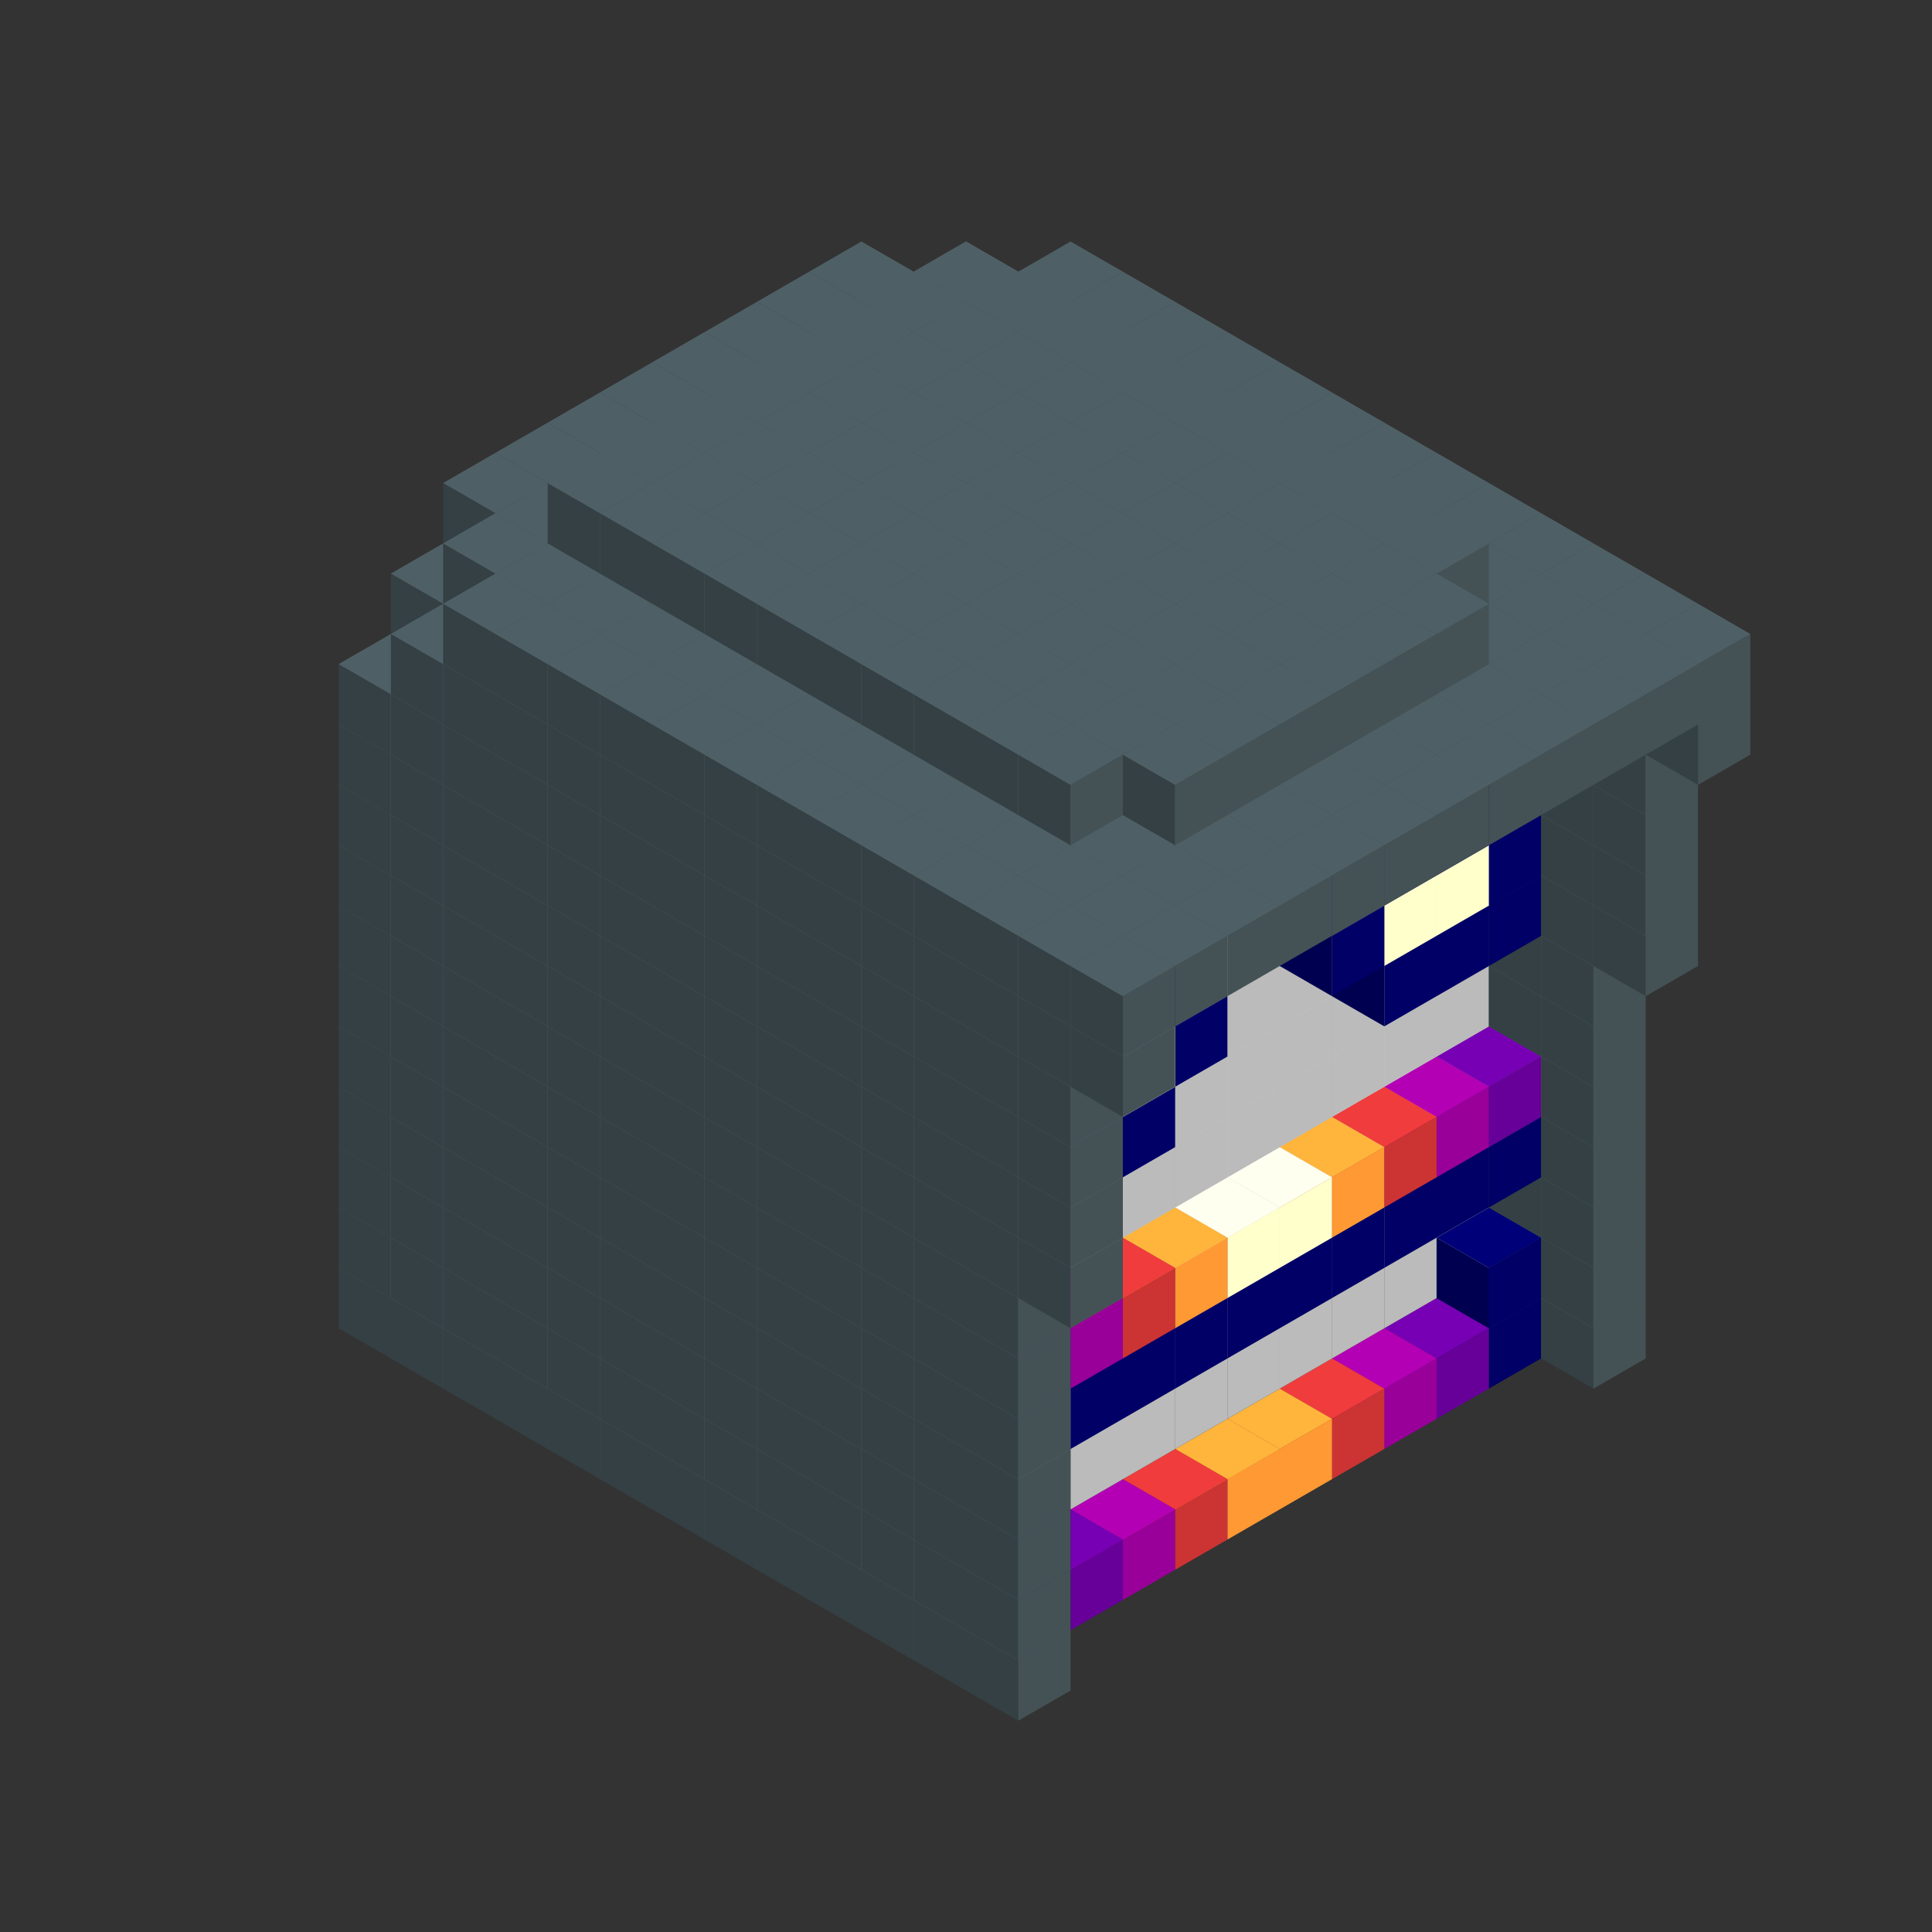 
<svg width='600' height='600' viewBox='4436371 5550000 3200000 3200000' xmlns='http://www.w3.org/2000/svg' xmlns:xlink='http://www.w3.org/1999/xlink'>
<rect x="4436371" y="5550000" width="3200000" height="3200000" fill="#333333" stroke="none"/>
<use xlink:href='#v-0x0000008c-9' transform='translate(1936371,3050000)'/>
<use xlink:href='#v-0x0000008c-9' transform='translate(983738,3600000)'/>
<use xlink:href='#v-0x0000008c-9' transform='translate(2022974,3100000)'/>
<use xlink:href='#v-0x0000008c-9' transform='translate(1070341,3650000)'/>
<use xlink:href='#v-0x0000008c-9' transform='translate(2109577,3150000)'/>
<use xlink:href='#v-0x0000008c-9' transform='translate(1156944,3700000)'/>
<use xlink:href='#v-0x0000008c-9' transform='translate(2196180,3200000)'/>
<use xlink:href='#v-0x0000008c-9' transform='translate(1243547,3750000)'/>
<use xlink:href='#v-0x0000008c-9' transform='translate(2282783,3250000)'/>
<use xlink:href='#v-0x0000008c-9' transform='translate(1330150,3800000)'/>
<use xlink:href='#v-0x0000008c-9' transform='translate(2369386,3300000)'/>
<use xlink:href='#v-0x0000008c-9' transform='translate(1416753,3850000)'/>
<use xlink:href='#v-0x0000008c-9' transform='translate(2455989,3350000)'/>
<use xlink:href='#v-0x0000008c-9' transform='translate(1503356,3900000)'/>
<use xlink:href='#v-0x0000008c-9' transform='translate(2542592,3400000)'/>
<use xlink:href='#v-0x0000008c-9' transform='translate(1589959,3950000)'/>
<use xlink:href='#v-0x0000008c-9' transform='translate(2629195,3450000)'/>
<use xlink:href='#v-0x0000008c-9' transform='translate(1676562,4000000)'/>
<use xlink:href='#v-0x0000008c-9' transform='translate(2715798,3500000)'/>
<use xlink:href='#v-0x0000008c-9' transform='translate(1763165,4050000)'/>
<use xlink:href='#v-0x0000008c-9' transform='translate(2802401,3550000)'/>
<use xlink:href='#v-0x0000008c-9' transform='translate(1849768,4100000)'/>
<use xlink:href='#v-0x0000008c-9' transform='translate(2889004,3600000)'/>
<use xlink:href='#v-0x0000008c-1' transform='translate(2802401,3650000)'/>
<use xlink:href='#v-0x0000008c-5' transform='translate(2715798,3700000)'/>
<use xlink:href='#v-0x0000008c-6' transform='translate(2629195,3750000)'/>
<use xlink:href='#v-0x0000008c-7' transform='translate(2542592,3800000)'/>
<use xlink:href='#v-0x0000008c-8' transform='translate(2455989,3850000)'/>
<use xlink:href='#v-0x0000008c-8' transform='translate(2369386,3900000)'/>
<use xlink:href='#v-0x0000008c-7' transform='translate(2282783,3950000)'/>
<use xlink:href='#v-0x0000008c-6' transform='translate(2196180,4000000)'/>
<use xlink:href='#v-0x0000008c-5' transform='translate(2109577,4050000)'/>
<use xlink:href='#v-0x0000008c-1' transform='translate(2022974,4100000)'/>
<use xlink:href='#v-0x0000008c-9' transform='translate(1936371,4150000)'/>
<use xlink:href='#v-0x0000008c-9' transform='translate(2975607,3650000)'/>
<use xlink:href='#v-0x0000008c-9' transform='translate(2022974,4200000)'/>
<use xlink:href='#v-0x0000008c-9' transform='translate(1936371,2950000)'/>
<use xlink:href='#v-0x0000008c-9' transform='translate(983738,3500000)'/>
<use xlink:href='#v-0x0000008c-9' transform='translate(2022974,3000000)'/>
<use xlink:href='#v-0x0000008c-9' transform='translate(1070341,3550000)'/>
<use xlink:href='#v-0x0000008c-9' transform='translate(2109577,3050000)'/>
<use xlink:href='#v-0x0000008c-9' transform='translate(1156944,3600000)'/>
<use xlink:href='#v-0x0000008c-9' transform='translate(2196180,3100000)'/>
<use xlink:href='#v-0x0000008c-9' transform='translate(1243547,3650000)'/>
<use xlink:href='#v-0x0000008c-9' transform='translate(2282783,3150000)'/>
<use xlink:href='#v-0x0000008c-9' transform='translate(1330150,3700000)'/>
<use xlink:href='#v-0x0000008c-9' transform='translate(2369386,3200000)'/>
<use xlink:href='#v-0x0000008c-9' transform='translate(1416753,3750000)'/>
<use xlink:href='#v-0x0000008c-9' transform='translate(2455989,3250000)'/>
<use xlink:href='#v-0x0000008c-9' transform='translate(1503356,3800000)'/>
<use xlink:href='#v-0x0000008c-9' transform='translate(2542592,3300000)'/>
<use xlink:href='#v-0x0000008c-9' transform='translate(1589959,3850000)'/>
<use xlink:href='#v-0x0000008c-9' transform='translate(2629195,3350000)'/>
<use xlink:href='#v-0x0000008c-9' transform='translate(1676562,3900000)'/>
<use xlink:href='#v-0x0000008c-9' transform='translate(2715798,3400000)'/>
<use xlink:href='#v-0x0000008c-9' transform='translate(1763165,3950000)'/>
<use xlink:href='#v-0x0000008c-9' transform='translate(2802401,3450000)'/>
<use xlink:href='#v-0x0000008c-2' transform='translate(2715798,3500000)'/>
<use xlink:href='#v-0x0000008c-2' transform='translate(2629195,3550000)'/>
<use xlink:href='#v-0x0000008c-2' transform='translate(2542592,3600000)'/>
<use xlink:href='#v-0x0000008c-2' transform='translate(2455989,3650000)'/>
<use xlink:href='#v-0x0000008c-2' transform='translate(2369386,3700000)'/>
<use xlink:href='#v-0x0000008c-2' transform='translate(2282783,3750000)'/>
<use xlink:href='#v-0x0000008c-2' transform='translate(2196180,3800000)'/>
<use xlink:href='#v-0x0000008c-2' transform='translate(2109577,3850000)'/>
<use xlink:href='#v-0x0000008c-2' transform='translate(2022974,3900000)'/>
<use xlink:href='#v-0x0000008c-2' transform='translate(1936371,3950000)'/>
<use xlink:href='#v-0x0000008c-9' transform='translate(1849768,4000000)'/>
<use xlink:href='#v-0x0000008c-9' transform='translate(2889004,3500000)'/>
<use xlink:href='#v-0x0000008c-1' transform='translate(2802401,3550000)'/>
<use xlink:href='#v-0x0000008c-1' transform='translate(2022974,4000000)'/>
<use xlink:href='#v-0x0000008c-9' transform='translate(1936371,4050000)'/>
<use xlink:href='#v-0x0000008c-9' transform='translate(2975607,3550000)'/>
<use xlink:href='#v-0x0000008c-9' transform='translate(2022974,4100000)'/>
<use xlink:href='#v-0x0000008c-9' transform='translate(1936371,2850000)'/>
<use xlink:href='#v-0x0000008c-9' transform='translate(983738,3400000)'/>
<use xlink:href='#v-0x0000008c-9' transform='translate(2022974,2900000)'/>
<use xlink:href='#v-0x0000008c-9' transform='translate(1070341,3450000)'/>
<use xlink:href='#v-0x0000008c-9' transform='translate(2109577,2950000)'/>
<use xlink:href='#v-0x0000008c-9' transform='translate(1156944,3500000)'/>
<use xlink:href='#v-0x0000008c-9' transform='translate(2196180,3000000)'/>
<use xlink:href='#v-0x0000008c-9' transform='translate(1243547,3550000)'/>
<use xlink:href='#v-0x0000008c-9' transform='translate(2282783,3050000)'/>
<use xlink:href='#v-0x0000008c-9' transform='translate(1330150,3600000)'/>
<use xlink:href='#v-0x0000008c-9' transform='translate(2369386,3100000)'/>
<use xlink:href='#v-0x0000008c-9' transform='translate(1416753,3650000)'/>
<use xlink:href='#v-0x0000008c-9' transform='translate(2455989,3150000)'/>
<use xlink:href='#v-0x0000008c-9' transform='translate(1503356,3700000)'/>
<use xlink:href='#v-0x0000008c-9' transform='translate(2542592,3200000)'/>
<use xlink:href='#v-0x0000008c-9' transform='translate(1589959,3750000)'/>
<use xlink:href='#v-0x0000008c-9' transform='translate(2629195,3250000)'/>
<use xlink:href='#v-0x0000008c-9' transform='translate(1676562,3800000)'/>
<use xlink:href='#v-0x0000008c-9' transform='translate(2715798,3300000)'/>
<use xlink:href='#v-0x0000008c-9' transform='translate(1763165,3850000)'/>
<use xlink:href='#v-0x0000008c-9' transform='translate(2802401,3350000)'/>
<use xlink:href='#v-0x0000008c-2' transform='translate(2715798,3400000)'/>
<use xlink:href='#v-0x0000008c-2' transform='translate(2629195,3450000)'/>
<use xlink:href='#v-0x0000008c-2' transform='translate(2542592,3500000)'/>
<use xlink:href='#v-0x0000008c-2' transform='translate(2455989,3550000)'/>
<use xlink:href='#v-0x0000008c-2' transform='translate(2369386,3600000)'/>
<use xlink:href='#v-0x0000008c-2' transform='translate(2282783,3650000)'/>
<use xlink:href='#v-0x0000008c-2' transform='translate(2196180,3700000)'/>
<use xlink:href='#v-0x0000008c-2' transform='translate(2109577,3750000)'/>
<use xlink:href='#v-0x0000008c-2' transform='translate(2022974,3800000)'/>
<use xlink:href='#v-0x0000008c-2' transform='translate(1936371,3850000)'/>
<use xlink:href='#v-0x0000008c-9' transform='translate(1849768,3900000)'/>
<use xlink:href='#v-0x0000008c-9' transform='translate(2889004,3400000)'/>
<use xlink:href='#v-0x0000008c-9' transform='translate(1936371,3950000)'/>
<use xlink:href='#v-0x0000008c-9' transform='translate(2975607,3450000)'/>
<use xlink:href='#v-0x0000008c-9' transform='translate(2022974,4000000)'/>
<use xlink:href='#v-0x0000008c-9' transform='translate(1936371,2750000)'/>
<use xlink:href='#v-0x0000008c-9' transform='translate(983738,3300000)'/>
<use xlink:href='#v-0x0000008c-9' transform='translate(2022974,2800000)'/>
<use xlink:href='#v-0x0000008c-9' transform='translate(1070341,3350000)'/>
<use xlink:href='#v-0x0000008c-9' transform='translate(2109577,2850000)'/>
<use xlink:href='#v-0x0000008c-9' transform='translate(1156944,3400000)'/>
<use xlink:href='#v-0x0000008c-9' transform='translate(2196180,2900000)'/>
<use xlink:href='#v-0x0000008c-9' transform='translate(1243547,3450000)'/>
<use xlink:href='#v-0x0000008c-9' transform='translate(2282783,2950000)'/>
<use xlink:href='#v-0x0000008c-9' transform='translate(1330150,3500000)'/>
<use xlink:href='#v-0x0000008c-9' transform='translate(2369386,3000000)'/>
<use xlink:href='#v-0x0000008c-9' transform='translate(1416753,3550000)'/>
<use xlink:href='#v-0x0000008c-9' transform='translate(2455989,3050000)'/>
<use xlink:href='#v-0x0000008c-9' transform='translate(1503356,3600000)'/>
<use xlink:href='#v-0x0000008c-9' transform='translate(2542592,3100000)'/>
<use xlink:href='#v-0x0000008c-9' transform='translate(1589959,3650000)'/>
<use xlink:href='#v-0x0000008c-9' transform='translate(2629195,3150000)'/>
<use xlink:href='#v-0x0000008c-9' transform='translate(1676562,3700000)'/>
<use xlink:href='#v-0x0000008c-9' transform='translate(2715798,3200000)'/>
<use xlink:href='#v-0x0000008c-9' transform='translate(1763165,3750000)'/>
<use xlink:href='#v-0x0000008c-9' transform='translate(2802401,3250000)'/>
<use xlink:href='#v-0x0000008c-2' transform='translate(2715798,3300000)'/>
<use xlink:href='#v-0x0000008c-2' transform='translate(2629195,3350000)'/>
<use xlink:href='#v-0x0000008c-2' transform='translate(2542592,3400000)'/>
<use xlink:href='#v-0x0000008c-2' transform='translate(2455989,3450000)'/>
<use xlink:href='#v-0x0000008c-2' transform='translate(2369386,3500000)'/>
<use xlink:href='#v-0x0000008c-2' transform='translate(2282783,3550000)'/>
<use xlink:href='#v-0x0000008c-2' transform='translate(2196180,3600000)'/>
<use xlink:href='#v-0x0000008c-2' transform='translate(2109577,3650000)'/>
<use xlink:href='#v-0x0000008c-2' transform='translate(2022974,3700000)'/>
<use xlink:href='#v-0x0000008c-2' transform='translate(1936371,3750000)'/>
<use xlink:href='#v-0x0000008c-9' transform='translate(1849768,3800000)'/>
<use xlink:href='#v-0x0000008c-9' transform='translate(2889004,3300000)'/>
<use xlink:href='#v-0x0000008c-1' transform='translate(2802401,3350000)'/>
<use xlink:href='#v-0x0000008c-1' transform='translate(2715798,3400000)'/>
<use xlink:href='#v-0x0000008c-1' transform='translate(2629195,3450000)'/>
<use xlink:href='#v-0x0000008c-1' transform='translate(2542592,3500000)'/>
<use xlink:href='#v-0x0000008c-1' transform='translate(2455989,3550000)'/>
<use xlink:href='#v-0x0000008c-1' transform='translate(2369386,3600000)'/>
<use xlink:href='#v-0x0000008c-1' transform='translate(2282783,3650000)'/>
<use xlink:href='#v-0x0000008c-1' transform='translate(2196180,3700000)'/>
<use xlink:href='#v-0x0000008c-1' transform='translate(2109577,3750000)'/>
<use xlink:href='#v-0x0000008c-1' transform='translate(2022974,3800000)'/>
<use xlink:href='#v-0x0000008c-9' transform='translate(1936371,3850000)'/>
<use xlink:href='#v-0x0000008c-9' transform='translate(2975607,3350000)'/>
<use xlink:href='#v-0x0000008c-9' transform='translate(2022974,3900000)'/>
<use xlink:href='#v-0x0000008c-9' transform='translate(1936371,2650000)'/>
<use xlink:href='#v-0x0000008c-9' transform='translate(983738,3200000)'/>
<use xlink:href='#v-0x0000008c-9' transform='translate(2022974,2700000)'/>
<use xlink:href='#v-0x0000008c-9' transform='translate(1070341,3250000)'/>
<use xlink:href='#v-0x0000008c-9' transform='translate(2109577,2750000)'/>
<use xlink:href='#v-0x0000008c-9' transform='translate(1156944,3300000)'/>
<use xlink:href='#v-0x0000008c-9' transform='translate(2196180,2800000)'/>
<use xlink:href='#v-0x0000008c-9' transform='translate(1243547,3350000)'/>
<use xlink:href='#v-0x0000008c-9' transform='translate(2282783,2850000)'/>
<use xlink:href='#v-0x0000008c-9' transform='translate(1330150,3400000)'/>
<use xlink:href='#v-0x0000008c-9' transform='translate(2369386,2900000)'/>
<use xlink:href='#v-0x0000008c-9' transform='translate(1416753,3450000)'/>
<use xlink:href='#v-0x0000008c-9' transform='translate(2455989,2950000)'/>
<use xlink:href='#v-0x0000008c-9' transform='translate(1503356,3500000)'/>
<use xlink:href='#v-0x0000008c-9' transform='translate(2542592,3000000)'/>
<use xlink:href='#v-0x0000008c-9' transform='translate(1589959,3550000)'/>
<use xlink:href='#v-0x0000008c-9' transform='translate(2629195,3050000)'/>
<use xlink:href='#v-0x0000008c-9' transform='translate(1676562,3600000)'/>
<use xlink:href='#v-0x0000008c-9' transform='translate(2715798,3100000)'/>
<use xlink:href='#v-0x0000008c-9' transform='translate(1763165,3650000)'/>
<use xlink:href='#v-0x0000008c-9' transform='translate(2802401,3150000)'/>
<use xlink:href='#v-0x0000008c-2' transform='translate(2715798,3200000)'/>
<use xlink:href='#v-0x0000008c-2' transform='translate(2629195,3250000)'/>
<use xlink:href='#v-0x0000008c-2' transform='translate(2542592,3300000)'/>
<use xlink:href='#v-0x0000008c-2' transform='translate(2455989,3350000)'/>
<use xlink:href='#v-0x0000008c-2' transform='translate(2369386,3400000)'/>
<use xlink:href='#v-0x0000008c-2' transform='translate(2282783,3450000)'/>
<use xlink:href='#v-0x0000008c-2' transform='translate(2196180,3500000)'/>
<use xlink:href='#v-0x0000008c-2' transform='translate(2109577,3550000)'/>
<use xlink:href='#v-0x0000008c-2' transform='translate(2022974,3600000)'/>
<use xlink:href='#v-0x0000008c-2' transform='translate(1936371,3650000)'/>
<use xlink:href='#v-0x0000008c-9' transform='translate(1849768,3700000)'/>
<use xlink:href='#v-0x0000008c-9' transform='translate(2889004,3200000)'/>
<use xlink:href='#v-0x0000008c-5' transform='translate(2802401,3250000)'/>
<use xlink:href='#v-0x0000008c-6' transform='translate(2715798,3300000)'/>
<use xlink:href='#v-0x0000008c-7' transform='translate(2629195,3350000)'/>
<use xlink:href='#v-0x0000008c-8' transform='translate(2542592,3400000)'/>
<use xlink:href='#v-0x0000008c-3' transform='translate(2455989,3450000)'/>
<use xlink:href='#v-0x0000008c-3' transform='translate(2369386,3500000)'/>
<use xlink:href='#v-0x0000008c-8' transform='translate(2282783,3550000)'/>
<use xlink:href='#v-0x0000008c-7' transform='translate(2196180,3600000)'/>
<use xlink:href='#v-0x0000008c-6' transform='translate(2109577,3650000)'/>
<use xlink:href='#v-0x0000008c-5' transform='translate(2022974,3700000)'/>
<use xlink:href='#v-0x0000008c-9' transform='translate(1936371,3750000)'/>
<use xlink:href='#v-0x0000008c-9' transform='translate(2975607,3250000)'/>
<use xlink:href='#v-0x0000008c-9' transform='translate(2022974,3800000)'/>
<use xlink:href='#v-0x0000008c-9' transform='translate(1936371,2550000)'/>
<use xlink:href='#v-0x0000008c-9' transform='translate(983738,3100000)'/>
<use xlink:href='#v-0x0000008c-9' transform='translate(2022974,2600000)'/>
<use xlink:href='#v-0x0000008c-9' transform='translate(1070341,3150000)'/>
<use xlink:href='#v-0x0000008c-9' transform='translate(2109577,2650000)'/>
<use xlink:href='#v-0x0000008c-9' transform='translate(1156944,3200000)'/>
<use xlink:href='#v-0x0000008c-9' transform='translate(2196180,2700000)'/>
<use xlink:href='#v-0x0000008c-9' transform='translate(1243547,3250000)'/>
<use xlink:href='#v-0x0000008c-9' transform='translate(2282783,2750000)'/>
<use xlink:href='#v-0x0000008c-9' transform='translate(1330150,3300000)'/>
<use xlink:href='#v-0x0000008c-9' transform='translate(2369386,2800000)'/>
<use xlink:href='#v-0x0000008c-9' transform='translate(1416753,3350000)'/>
<use xlink:href='#v-0x0000008c-9' transform='translate(2455989,2850000)'/>
<use xlink:href='#v-0x0000008c-9' transform='translate(1503356,3400000)'/>
<use xlink:href='#v-0x0000008c-9' transform='translate(2542592,2900000)'/>
<use xlink:href='#v-0x0000008c-9' transform='translate(1589959,3450000)'/>
<use xlink:href='#v-0x0000008c-9' transform='translate(2629195,2950000)'/>
<use xlink:href='#v-0x0000008c-9' transform='translate(1676562,3500000)'/>
<use xlink:href='#v-0x0000008c-9' transform='translate(2715798,3000000)'/>
<use xlink:href='#v-0x0000008c-9' transform='translate(1763165,3550000)'/>
<use xlink:href='#v-0x0000008c-9' transform='translate(2802401,3050000)'/>
<use xlink:href='#v-0x0000008c-2' transform='translate(2715798,3100000)'/>
<use xlink:href='#v-0x0000008c-2' transform='translate(2629195,3150000)'/>
<use xlink:href='#v-0x0000008c-2' transform='translate(2542592,3200000)'/>
<use xlink:href='#v-0x0000008c-2' transform='translate(2455989,3250000)'/>
<use xlink:href='#v-0x0000008c-2' transform='translate(2369386,3300000)'/>
<use xlink:href='#v-0x0000008c-2' transform='translate(2282783,3350000)'/>
<use xlink:href='#v-0x0000008c-2' transform='translate(2196180,3400000)'/>
<use xlink:href='#v-0x0000008c-2' transform='translate(2109577,3450000)'/>
<use xlink:href='#v-0x0000008c-2' transform='translate(2022974,3500000)'/>
<use xlink:href='#v-0x0000008c-2' transform='translate(1936371,3550000)'/>
<use xlink:href='#v-0x0000008c-9' transform='translate(1849768,3600000)'/>
<use xlink:href='#v-0x0000008c-9' transform='translate(2889004,3100000)'/>
<use xlink:href='#v-0x0000008c-9' transform='translate(1936371,3650000)'/>
<use xlink:href='#v-0x0000008c-9' transform='translate(2975607,3150000)'/>
<use xlink:href='#v-0x0000008c-9' transform='translate(2022974,3700000)'/>
<use xlink:href='#v-0x0000008c-9' transform='translate(1936371,2450000)'/>
<use xlink:href='#v-0x0000008c-9' transform='translate(983738,3000000)'/>
<use xlink:href='#v-0x0000008c-9' transform='translate(2022974,2500000)'/>
<use xlink:href='#v-0x0000008c-9' transform='translate(1070341,3050000)'/>
<use xlink:href='#v-0x0000008c-9' transform='translate(2109577,2550000)'/>
<use xlink:href='#v-0x0000008c-9' transform='translate(1156944,3100000)'/>
<use xlink:href='#v-0x0000008c-9' transform='translate(2196180,2600000)'/>
<use xlink:href='#v-0x0000008c-9' transform='translate(1243547,3150000)'/>
<use xlink:href='#v-0x0000008c-9' transform='translate(2282783,2650000)'/>
<use xlink:href='#v-0x0000008c-9' transform='translate(1330150,3200000)'/>
<use xlink:href='#v-0x0000008c-9' transform='translate(2369386,2700000)'/>
<use xlink:href='#v-0x0000008c-9' transform='translate(1416753,3250000)'/>
<use xlink:href='#v-0x0000008c-9' transform='translate(2455989,2750000)'/>
<use xlink:href='#v-0x0000008c-9' transform='translate(1503356,3300000)'/>
<use xlink:href='#v-0x0000008c-9' transform='translate(2542592,2800000)'/>
<use xlink:href='#v-0x0000008c-9' transform='translate(1589959,3350000)'/>
<use xlink:href='#v-0x0000008c-9' transform='translate(2629195,2850000)'/>
<use xlink:href='#v-0x0000008c-9' transform='translate(1676562,3400000)'/>
<use xlink:href='#v-0x0000008c-9' transform='translate(2715798,2900000)'/>
<use xlink:href='#v-0x0000008c-9' transform='translate(1763165,3450000)'/>
<use xlink:href='#v-0x0000008c-9' transform='translate(2802401,2950000)'/>
<use xlink:href='#v-0x0000008c-2' transform='translate(2715798,3000000)'/>
<use xlink:href='#v-0x0000008c-2' transform='translate(2629195,3050000)'/>
<use xlink:href='#v-0x0000008c-2' transform='translate(2542592,3100000)'/>
<use xlink:href='#v-0x0000008c-2' transform='translate(2455989,3150000)'/>
<use xlink:href='#v-0x0000008c-2' transform='translate(2369386,3200000)'/>
<use xlink:href='#v-0x0000008c-2' transform='translate(2282783,3250000)'/>
<use xlink:href='#v-0x0000008c-2' transform='translate(2196180,3300000)'/>
<use xlink:href='#v-0x0000008c-2' transform='translate(2109577,3350000)'/>
<use xlink:href='#v-0x0000008c-2' transform='translate(2022974,3400000)'/>
<use xlink:href='#v-0x0000008c-2' transform='translate(1936371,3450000)'/>
<use xlink:href='#v-0x0000008c-9' transform='translate(1849768,3500000)'/>
<use xlink:href='#v-0x0000008c-9' transform='translate(2889004,3000000)'/>
<use xlink:href='#v-0x0000008c-9' transform='translate(1936371,3550000)'/>
<use xlink:href='#v-0x0000008c-9' transform='translate(2975607,3050000)'/>
<use xlink:href='#v-0x0000008c-9' transform='translate(2022974,3600000)'/>
<use xlink:href='#v-0x0000008c-9' transform='translate(1936371,2350000)'/>
<use xlink:href='#v-0x0000008c-9' transform='translate(983738,2900000)'/>
<use xlink:href='#v-0x0000008c-9' transform='translate(2022974,2400000)'/>
<use xlink:href='#v-0x0000008c-9' transform='translate(1070341,2950000)'/>
<use xlink:href='#v-0x0000008c-9' transform='translate(2109577,2450000)'/>
<use xlink:href='#v-0x0000008c-9' transform='translate(1156944,3000000)'/>
<use xlink:href='#v-0x0000008c-9' transform='translate(2196180,2500000)'/>
<use xlink:href='#v-0x0000008c-9' transform='translate(1243547,3050000)'/>
<use xlink:href='#v-0x0000008c-9' transform='translate(2282783,2550000)'/>
<use xlink:href='#v-0x0000008c-9' transform='translate(1330150,3100000)'/>
<use xlink:href='#v-0x0000008c-9' transform='translate(2369386,2600000)'/>
<use xlink:href='#v-0x0000008c-9' transform='translate(1416753,3150000)'/>
<use xlink:href='#v-0x0000008c-9' transform='translate(2455989,2650000)'/>
<use xlink:href='#v-0x0000008c-9' transform='translate(1503356,3200000)'/>
<use xlink:href='#v-0x0000008c-9' transform='translate(2542592,2700000)'/>
<use xlink:href='#v-0x0000008c-9' transform='translate(1589959,3250000)'/>
<use xlink:href='#v-0x0000008c-9' transform='translate(2629195,2750000)'/>
<use xlink:href='#v-0x0000008c-9' transform='translate(1676562,3300000)'/>
<use xlink:href='#v-0x0000008c-9' transform='translate(2715798,2800000)'/>
<use xlink:href='#v-0x0000008c-9' transform='translate(1763165,3350000)'/>
<use xlink:href='#v-0x0000008c-9' transform='translate(2802401,2850000)'/>
<use xlink:href='#v-0x0000008c-2' transform='translate(2715798,2900000)'/>
<use xlink:href='#v-0x0000008c-2' transform='translate(2629195,2950000)'/>
<use xlink:href='#v-0x0000008c-2' transform='translate(2542592,3000000)'/>
<use xlink:href='#v-0x0000008c-2' transform='translate(2455989,3050000)'/>
<use xlink:href='#v-0x0000008c-2' transform='translate(2369386,3100000)'/>
<use xlink:href='#v-0x0000008c-2' transform='translate(2282783,3150000)'/>
<use xlink:href='#v-0x0000008c-2' transform='translate(2196180,3200000)'/>
<use xlink:href='#v-0x0000008c-2' transform='translate(2109577,3250000)'/>
<use xlink:href='#v-0x0000008c-2' transform='translate(2022974,3300000)'/>
<use xlink:href='#v-0x0000008c-2' transform='translate(1936371,3350000)'/>
<use xlink:href='#v-0x0000008c-9' transform='translate(1849768,3400000)'/>
<use xlink:href='#v-0x0000008c-9' transform='translate(2889004,2900000)'/>
<use xlink:href='#v-0x0000008c-1' transform='translate(2802401,2950000)'/>
<use xlink:href='#v-0x0000008c-1' transform='translate(2715798,3000000)'/>
<use xlink:href='#v-0x0000008c-1' transform='translate(2629195,3050000)'/>
<use xlink:href='#v-0x0000008c-1' transform='translate(2196180,3300000)'/>
<use xlink:href='#v-0x0000008c-1' transform='translate(2109577,3350000)'/>
<use xlink:href='#v-0x0000008c-1' transform='translate(2022974,3400000)'/>
<use xlink:href='#v-0x0000008c-9' transform='translate(1936371,3450000)'/>
<use xlink:href='#v-0x0000008c-9' transform='translate(2975607,2950000)'/>
<use xlink:href='#v-0x0000008c-9' transform='translate(2022974,3500000)'/>
<use xlink:href='#v-0x0000008c-9' transform='translate(3062210,3000000)'/>
<use xlink:href='#v-0x0000008c-9' transform='translate(2109577,3550000)'/>
<use xlink:href='#v-0x0000008c-9' transform='translate(1936371,2250000)'/>
<use xlink:href='#v-0x0000008c-9' transform='translate(983738,2800000)'/>
<use xlink:href='#v-0x0000008c-9' transform='translate(2022974,2300000)'/>
<use xlink:href='#v-0x0000008c-9' transform='translate(1070341,2850000)'/>
<use xlink:href='#v-0x0000008c-9' transform='translate(2109577,2350000)'/>
<use xlink:href='#v-0x0000008c-9' transform='translate(1156944,2900000)'/>
<use xlink:href='#v-0x0000008c-9' transform='translate(2196180,2400000)'/>
<use xlink:href='#v-0x0000008c-9' transform='translate(1243547,2950000)'/>
<use xlink:href='#v-0x0000008c-9' transform='translate(2282783,2450000)'/>
<use xlink:href='#v-0x0000008c-9' transform='translate(1330150,3000000)'/>
<use xlink:href='#v-0x0000008c-9' transform='translate(2369386,2500000)'/>
<use xlink:href='#v-0x0000008c-9' transform='translate(1416753,3050000)'/>
<use xlink:href='#v-0x0000008c-9' transform='translate(2455989,2550000)'/>
<use xlink:href='#v-0x0000008c-9' transform='translate(1503356,3100000)'/>
<use xlink:href='#v-0x0000008c-9' transform='translate(2542592,2600000)'/>
<use xlink:href='#v-0x0000008c-9' transform='translate(1589959,3150000)'/>
<use xlink:href='#v-0x0000008c-9' transform='translate(2629195,2650000)'/>
<use xlink:href='#v-0x0000008c-9' transform='translate(1676562,3200000)'/>
<use xlink:href='#v-0x0000008c-9' transform='translate(2715798,2700000)'/>
<use xlink:href='#v-0x0000008c-9' transform='translate(1763165,3250000)'/>
<use xlink:href='#v-0x0000008c-9' transform='translate(2802401,2750000)'/>
<use xlink:href='#v-0x0000008c-2' transform='translate(2715798,2800000)'/>
<use xlink:href='#v-0x0000008c-2' transform='translate(2629195,2850000)'/>
<use xlink:href='#v-0x0000008c-2' transform='translate(2542592,2900000)'/>
<use xlink:href='#v-0x0000008c-2' transform='translate(2455989,2950000)'/>
<use xlink:href='#v-0x0000008c-2' transform='translate(2369386,3000000)'/>
<use xlink:href='#v-0x0000008c-2' transform='translate(2282783,3050000)'/>
<use xlink:href='#v-0x0000008c-2' transform='translate(2196180,3100000)'/>
<use xlink:href='#v-0x0000008c-2' transform='translate(2109577,3150000)'/>
<use xlink:href='#v-0x0000008c-2' transform='translate(2022974,3200000)'/>
<use xlink:href='#v-0x0000008c-2' transform='translate(1936371,3250000)'/>
<use xlink:href='#v-0x0000008c-9' transform='translate(1849768,3300000)'/>
<use xlink:href='#v-0x0000008c-9' transform='translate(2889004,2800000)'/>
<use xlink:href='#v-0x0000008c-1' transform='translate(2802401,2850000)'/>
<use xlink:href='#v-0x0000008c-3' transform='translate(2715798,2900000)'/>
<use xlink:href='#v-0x0000008c-3' transform='translate(2629195,2950000)'/>
<use xlink:href='#v-0x0000008c-1' transform='translate(2542592,3000000)'/>
<use xlink:href='#v-0x0000008c-1' transform='translate(2282783,3150000)'/>
<use xlink:href='#v-0x0000008c-3' transform='translate(2196180,3200000)'/>
<use xlink:href='#v-0x0000008c-3' transform='translate(2109577,3250000)'/>
<use xlink:href='#v-0x0000008c-1' transform='translate(2022974,3300000)'/>
<use xlink:href='#v-0x0000008c-9' transform='translate(1936371,3350000)'/>
<use xlink:href='#v-0x0000008c-9' transform='translate(2975607,2850000)'/>
<use xlink:href='#v-0x0000008c-9' transform='translate(2022974,3400000)'/>
<use xlink:href='#v-0x0000008c-9' transform='translate(3062210,2900000)'/>
<use xlink:href='#v-0x0000008c-9' transform='translate(2109577,3450000)'/>
<use xlink:href='#v-0x0000008c-9' transform='translate(1936371,2150000)'/>
<use xlink:href='#v-0x0000008c-9' transform='translate(983738,2700000)'/>
<use xlink:href='#v-0x0000008c-9' transform='translate(2022974,2200000)'/>
<use xlink:href='#v-0x0000008c-9' transform='translate(1070341,2750000)'/>
<use xlink:href='#v-0x0000008c-9' transform='translate(2109577,2250000)'/>
<use xlink:href='#v-0x0000008c-9' transform='translate(1156944,2800000)'/>
<use xlink:href='#v-0x0000008c-9' transform='translate(2196180,2300000)'/>
<use xlink:href='#v-0x0000008c-9' transform='translate(1243547,2850000)'/>
<use xlink:href='#v-0x0000008c-9' transform='translate(2282783,2350000)'/>
<use xlink:href='#v-0x0000008c-9' transform='translate(1330150,2900000)'/>
<use xlink:href='#v-0x0000008c-9' transform='translate(2369386,2400000)'/>
<use xlink:href='#v-0x0000008c-9' transform='translate(1416753,2950000)'/>
<use xlink:href='#v-0x0000008c-9' transform='translate(2455989,2450000)'/>
<use xlink:href='#v-0x0000008c-9' transform='translate(1503356,3000000)'/>
<use xlink:href='#v-0x0000008c-9' transform='translate(2542592,2500000)'/>
<use xlink:href='#v-0x0000008c-9' transform='translate(1589959,3050000)'/>
<use xlink:href='#v-0x0000008c-9' transform='translate(2629195,2550000)'/>
<use xlink:href='#v-0x0000008c-9' transform='translate(1676562,3100000)'/>
<use xlink:href='#v-0x0000008c-9' transform='translate(2715798,2600000)'/>
<use xlink:href='#v-0x0000008c-9' transform='translate(1763165,3150000)'/>
<use xlink:href='#v-0x0000008c-9' transform='translate(2802401,2650000)'/>
<use xlink:href='#v-0x0000008c-2' transform='translate(2715798,2700000)'/>
<use xlink:href='#v-0x0000008c-2' transform='translate(2629195,2750000)'/>
<use xlink:href='#v-0x0000008c-2' transform='translate(2542592,2800000)'/>
<use xlink:href='#v-0x0000008c-2' transform='translate(2455989,2850000)'/>
<use xlink:href='#v-0x0000008c-2' transform='translate(2369386,2900000)'/>
<use xlink:href='#v-0x0000008c-2' transform='translate(2282783,2950000)'/>
<use xlink:href='#v-0x0000008c-2' transform='translate(2196180,3000000)'/>
<use xlink:href='#v-0x0000008c-2' transform='translate(2109577,3050000)'/>
<use xlink:href='#v-0x0000008c-2' transform='translate(2022974,3100000)'/>
<use xlink:href='#v-0x0000008c-2' transform='translate(1936371,3150000)'/>
<use xlink:href='#v-0x0000008c-9' transform='translate(1849768,3200000)'/>
<use xlink:href='#v-0x0000008c-9' transform='translate(2889004,2700000)'/>
<use xlink:href='#v-0x0000008c-1' transform='translate(2802401,2750000)'/>
<use xlink:href='#v-0x0000008c-1' transform='translate(2715798,2800000)'/>
<use xlink:href='#v-0x0000008c-1' transform='translate(2629195,2850000)'/>
<use xlink:href='#v-0x0000008c-1' transform='translate(2196180,3100000)'/>
<use xlink:href='#v-0x0000008c-1' transform='translate(2109577,3150000)'/>
<use xlink:href='#v-0x0000008c-1' transform='translate(2022974,3200000)'/>
<use xlink:href='#v-0x0000008c-9' transform='translate(1936371,3250000)'/>
<use xlink:href='#v-0x0000008c-9' transform='translate(2975607,2750000)'/>
<use xlink:href='#v-0x0000008c-9' transform='translate(2022974,3300000)'/>
<use xlink:href='#v-0x0000008c-9' transform='translate(3062210,2800000)'/>
<use xlink:href='#v-0x0000008c-9' transform='translate(2109577,3350000)'/>
<use xlink:href='#v-0x0000008c-9' transform='translate(1936371,2050000)'/>
<use xlink:href='#v-0x0000008c-9' transform='translate(983738,2600000)'/>
<use xlink:href='#v-0x0000008c-9' transform='translate(2022974,2100000)'/>
<use xlink:href='#v-0x0000008c-9' transform='translate(1070341,2650000)'/>
<use xlink:href='#v-0x0000008c-9' transform='translate(2109577,2150000)'/>
<use xlink:href='#v-0x0000008c-9' transform='translate(1156944,2700000)'/>
<use xlink:href='#v-0x0000008c-9' transform='translate(2196180,2200000)'/>
<use xlink:href='#v-0x0000008c-9' transform='translate(1243547,2750000)'/>
<use xlink:href='#v-0x0000008c-9' transform='translate(2282783,2250000)'/>
<use xlink:href='#v-0x0000008c-9' transform='translate(1330150,2800000)'/>
<use xlink:href='#v-0x0000008c-9' transform='translate(2369386,2300000)'/>
<use xlink:href='#v-0x0000008c-9' transform='translate(1416753,2850000)'/>
<use xlink:href='#v-0x0000008c-9' transform='translate(2455989,2350000)'/>
<use xlink:href='#v-0x0000008c-9' transform='translate(1503356,2900000)'/>
<use xlink:href='#v-0x0000008c-9' transform='translate(2542592,2400000)'/>
<use xlink:href='#v-0x0000008c-9' transform='translate(1589959,2950000)'/>
<use xlink:href='#v-0x0000008c-9' transform='translate(2629195,2450000)'/>
<use xlink:href='#v-0x0000008c-9' transform='translate(1676562,3000000)'/>
<use xlink:href='#v-0x0000008c-9' transform='translate(2715798,2500000)'/>
<use xlink:href='#v-0x0000008c-9' transform='translate(1763165,3050000)'/>
<use xlink:href='#v-0x0000008c-9' transform='translate(2802401,2550000)'/>
<use xlink:href='#v-0x0000008c-2' transform='translate(2715798,2600000)'/>
<use xlink:href='#v-0x0000008c-2' transform='translate(2629195,2650000)'/>
<use xlink:href='#v-0x0000008c-2' transform='translate(2542592,2700000)'/>
<use xlink:href='#v-0x0000008c-2' transform='translate(2455989,2750000)'/>
<use xlink:href='#v-0x0000008c-2' transform='translate(2369386,2800000)'/>
<use xlink:href='#v-0x0000008c-2' transform='translate(2282783,2850000)'/>
<use xlink:href='#v-0x0000008c-2' transform='translate(2196180,2900000)'/>
<use xlink:href='#v-0x0000008c-2' transform='translate(2109577,2950000)'/>
<use xlink:href='#v-0x0000008c-2' transform='translate(2022974,3000000)'/>
<use xlink:href='#v-0x0000008c-2' transform='translate(1936371,3050000)'/>
<use xlink:href='#v-0x0000008c-9' transform='translate(1849768,3100000)'/>
<use xlink:href='#v-0x0000008c-9' transform='translate(2889004,2600000)'/>
<use xlink:href='#v-0x0000008c-9' transform='translate(1936371,3150000)'/>
<use xlink:href='#v-0x0000008c-9' transform='translate(2975607,2650000)'/>
<use xlink:href='#v-0x0000008c-9' transform='translate(2022974,3200000)'/>
<use xlink:href='#v-0x0000008c-9' transform='translate(3062210,2700000)'/>
<use xlink:href='#v-0x0000008c-9' transform='translate(2109577,3250000)'/>
<use xlink:href='#v-0x0000008c-9' transform='translate(1849768,2000000)'/>
<use xlink:href='#v-0x0000008c-9' transform='translate(1763165,2050000)'/>
<use xlink:href='#v-0x0000008c-9' transform='translate(1676562,2100000)'/>
<use xlink:href='#v-0x0000008c-9' transform='translate(1589959,2150000)'/>
<use xlink:href='#v-0x0000008c-9' transform='translate(1503356,2200000)'/>
<use xlink:href='#v-0x0000008c-9' transform='translate(1416753,2250000)'/>
<use xlink:href='#v-0x0000008c-9' transform='translate(1330150,2300000)'/>
<use xlink:href='#v-0x0000008c-9' transform='translate(1243547,2350000)'/>
<use xlink:href='#v-0x0000008c-9' transform='translate(1156944,2400000)'/>
<use xlink:href='#v-0x0000008c-9' transform='translate(1070341,2450000)'/>
<use xlink:href='#v-0x0000008c-9' transform='translate(2022974,2000000)'/>
<use xlink:href='#v-0x0000008c-5' transform='translate(1936371,2050000)'/>
<use xlink:href='#v-0x0000008c-5' transform='translate(1849768,2100000)'/>
<use xlink:href='#v-0x0000008c-5' transform='translate(1763165,2150000)'/>
<use xlink:href='#v-0x0000008c-5' transform='translate(1676562,2200000)'/>
<use xlink:href='#v-0x0000008c-5' transform='translate(1589959,2250000)'/>
<use xlink:href='#v-0x0000008c-5' transform='translate(1503356,2300000)'/>
<use xlink:href='#v-0x0000008c-5' transform='translate(1416753,2350000)'/>
<use xlink:href='#v-0x0000008c-5' transform='translate(1330150,2400000)'/>
<use xlink:href='#v-0x0000008c-5' transform='translate(1243547,2450000)'/>
<use xlink:href='#v-0x0000008c-5' transform='translate(1156944,2500000)'/>
<use xlink:href='#v-0x0000008c-9' transform='translate(1070341,2550000)'/>
<use xlink:href='#v-0x0000008c-9' transform='translate(2109577,2050000)'/>
<use xlink:href='#v-0x0000008c-5' transform='translate(2022974,2100000)'/>
<use xlink:href='#v-0x0000008c-6' transform='translate(1936371,2150000)'/>
<use xlink:href='#v-0x0000008c-6' transform='translate(1849768,2200000)'/>
<use xlink:href='#v-0x0000008c-6' transform='translate(1763165,2250000)'/>
<use xlink:href='#v-0x0000008c-6' transform='translate(1676562,2300000)'/>
<use xlink:href='#v-0x0000008c-6' transform='translate(1589959,2350000)'/>
<use xlink:href='#v-0x0000008c-6' transform='translate(1503356,2400000)'/>
<use xlink:href='#v-0x0000008c-6' transform='translate(1416753,2450000)'/>
<use xlink:href='#v-0x0000008c-6' transform='translate(1330150,2500000)'/>
<use xlink:href='#v-0x0000008c-5' transform='translate(1243547,2550000)'/>
<use xlink:href='#v-0x0000008c-9' transform='translate(1156944,2600000)'/>
<use xlink:href='#v-0x0000008c-9' transform='translate(2196180,2100000)'/>
<use xlink:href='#v-0x0000008c-5' transform='translate(2109577,2150000)'/>
<use xlink:href='#v-0x0000008c-6' transform='translate(2022974,2200000)'/>
<use xlink:href='#v-0x0000008c-7' transform='translate(1936371,2250000)'/>
<use xlink:href='#v-0x0000008c-7' transform='translate(1849768,2300000)'/>
<use xlink:href='#v-0x0000008c-7' transform='translate(1763165,2350000)'/>
<use xlink:href='#v-0x0000008c-7' transform='translate(1676562,2400000)'/>
<use xlink:href='#v-0x0000008c-7' transform='translate(1589959,2450000)'/>
<use xlink:href='#v-0x0000008c-7' transform='translate(1503356,2500000)'/>
<use xlink:href='#v-0x0000008c-6' transform='translate(1416753,2550000)'/>
<use xlink:href='#v-0x0000008c-5' transform='translate(1330150,2600000)'/>
<use xlink:href='#v-0x0000008c-9' transform='translate(1243547,2650000)'/>
<use xlink:href='#v-0x0000008c-9' transform='translate(2282783,2150000)'/>
<use xlink:href='#v-0x0000008c-5' transform='translate(2196180,2200000)'/>
<use xlink:href='#v-0x0000008c-6' transform='translate(2109577,2250000)'/>
<use xlink:href='#v-0x0000008c-7' transform='translate(2022974,2300000)'/>
<use xlink:href='#v-0x0000008c-8' transform='translate(1936371,2350000)'/>
<use xlink:href='#v-0x0000008c-8' transform='translate(1849768,2400000)'/>
<use xlink:href='#v-0x0000008c-8' transform='translate(1763165,2450000)'/>
<use xlink:href='#v-0x0000008c-8' transform='translate(1676562,2500000)'/>
<use xlink:href='#v-0x0000008c-7' transform='translate(1589959,2550000)'/>
<use xlink:href='#v-0x0000008c-6' transform='translate(1503356,2600000)'/>
<use xlink:href='#v-0x0000008c-5' transform='translate(1416753,2650000)'/>
<use xlink:href='#v-0x0000008c-9' transform='translate(1330150,2700000)'/>
<use xlink:href='#v-0x0000008c-9' transform='translate(2369386,2200000)'/>
<use xlink:href='#v-0x0000008c-5' transform='translate(2282783,2250000)'/>
<use xlink:href='#v-0x0000008c-6' transform='translate(2196180,2300000)'/>
<use xlink:href='#v-0x0000008c-7' transform='translate(2109577,2350000)'/>
<use xlink:href='#v-0x0000008c-8' transform='translate(2022974,2400000)'/>
<use xlink:href='#v-0x0000008c-2' transform='translate(1936371,2450000)'/>
<use xlink:href='#v-0x0000008c-2' transform='translate(1849768,2500000)'/>
<use xlink:href='#v-0x0000008c-8' transform='translate(1763165,2550000)'/>
<use xlink:href='#v-0x0000008c-7' transform='translate(1676562,2600000)'/>
<use xlink:href='#v-0x0000008c-6' transform='translate(1589959,2650000)'/>
<use xlink:href='#v-0x0000008c-5' transform='translate(1503356,2700000)'/>
<use xlink:href='#v-0x0000008c-9' transform='translate(1416753,2750000)'/>
<use xlink:href='#v-0x0000008c-9' transform='translate(2455989,2250000)'/>
<use xlink:href='#v-0x0000008c-5' transform='translate(2369386,2300000)'/>
<use xlink:href='#v-0x0000008c-6' transform='translate(2282783,2350000)'/>
<use xlink:href='#v-0x0000008c-7' transform='translate(2196180,2400000)'/>
<use xlink:href='#v-0x0000008c-8' transform='translate(2109577,2450000)'/>
<use xlink:href='#v-0x0000008c-2' transform='translate(2022974,2500000)'/>
<use xlink:href='#v-0x0000008c-2' transform='translate(1936371,2550000)'/>
<use xlink:href='#v-0x0000008c-8' transform='translate(1849768,2600000)'/>
<use xlink:href='#v-0x0000008c-7' transform='translate(1763165,2650000)'/>
<use xlink:href='#v-0x0000008c-6' transform='translate(1676562,2700000)'/>
<use xlink:href='#v-0x0000008c-5' transform='translate(1589959,2750000)'/>
<use xlink:href='#v-0x0000008c-9' transform='translate(1503356,2800000)'/>
<use xlink:href='#v-0x0000008c-9' transform='translate(2542592,2300000)'/>
<use xlink:href='#v-0x0000008c-5' transform='translate(2455989,2350000)'/>
<use xlink:href='#v-0x0000008c-6' transform='translate(2369386,2400000)'/>
<use xlink:href='#v-0x0000008c-7' transform='translate(2282783,2450000)'/>
<use xlink:href='#v-0x0000008c-8' transform='translate(2196180,2500000)'/>
<use xlink:href='#v-0x0000008c-8' transform='translate(2109577,2550000)'/>
<use xlink:href='#v-0x0000008c-8' transform='translate(2022974,2600000)'/>
<use xlink:href='#v-0x0000008c-8' transform='translate(1936371,2650000)'/>
<use xlink:href='#v-0x0000008c-7' transform='translate(1849768,2700000)'/>
<use xlink:href='#v-0x0000008c-6' transform='translate(1763165,2750000)'/>
<use xlink:href='#v-0x0000008c-5' transform='translate(1676562,2800000)'/>
<use xlink:href='#v-0x0000008c-9' transform='translate(1589959,2850000)'/>
<use xlink:href='#v-0x0000008c-9' transform='translate(2629195,2350000)'/>
<use xlink:href='#v-0x0000008c-5' transform='translate(2542592,2400000)'/>
<use xlink:href='#v-0x0000008c-6' transform='translate(2455989,2450000)'/>
<use xlink:href='#v-0x0000008c-7' transform='translate(2369386,2500000)'/>
<use xlink:href='#v-0x0000008c-7' transform='translate(2282783,2550000)'/>
<use xlink:href='#v-0x0000008c-7' transform='translate(2196180,2600000)'/>
<use xlink:href='#v-0x0000008c-7' transform='translate(2109577,2650000)'/>
<use xlink:href='#v-0x0000008c-7' transform='translate(2022974,2700000)'/>
<use xlink:href='#v-0x0000008c-7' transform='translate(1936371,2750000)'/>
<use xlink:href='#v-0x0000008c-6' transform='translate(1849768,2800000)'/>
<use xlink:href='#v-0x0000008c-5' transform='translate(1763165,2850000)'/>
<use xlink:href='#v-0x0000008c-9' transform='translate(1676562,2900000)'/>
<use xlink:href='#v-0x0000008c-9' transform='translate(2715798,2400000)'/>
<use xlink:href='#v-0x0000008c-5' transform='translate(2629195,2450000)'/>
<use xlink:href='#v-0x0000008c-6' transform='translate(2542592,2500000)'/>
<use xlink:href='#v-0x0000008c-6' transform='translate(2455989,2550000)'/>
<use xlink:href='#v-0x0000008c-6' transform='translate(2369386,2600000)'/>
<use xlink:href='#v-0x0000008c-6' transform='translate(2282783,2650000)'/>
<use xlink:href='#v-0x0000008c-6' transform='translate(2196180,2700000)'/>
<use xlink:href='#v-0x0000008c-6' transform='translate(2109577,2750000)'/>
<use xlink:href='#v-0x0000008c-6' transform='translate(2022974,2800000)'/>
<use xlink:href='#v-0x0000008c-6' transform='translate(1936371,2850000)'/>
<use xlink:href='#v-0x0000008c-5' transform='translate(1849768,2900000)'/>
<use xlink:href='#v-0x0000008c-9' transform='translate(1763165,2950000)'/>
<use xlink:href='#v-0x0000008c-9' transform='translate(2802401,2450000)'/>
<use xlink:href='#v-0x0000008c-5' transform='translate(2715798,2500000)'/>
<use xlink:href='#v-0x0000008c-5' transform='translate(2629195,2550000)'/>
<use xlink:href='#v-0x0000008c-5' transform='translate(2542592,2600000)'/>
<use xlink:href='#v-0x0000008c-5' transform='translate(2455989,2650000)'/>
<use xlink:href='#v-0x0000008c-5' transform='translate(2369386,2700000)'/>
<use xlink:href='#v-0x0000008c-5' transform='translate(2282783,2750000)'/>
<use xlink:href='#v-0x0000008c-5' transform='translate(2196180,2800000)'/>
<use xlink:href='#v-0x0000008c-5' transform='translate(2109577,2850000)'/>
<use xlink:href='#v-0x0000008c-5' transform='translate(2022974,2900000)'/>
<use xlink:href='#v-0x0000008c-5' transform='translate(1936371,2950000)'/>
<use xlink:href='#v-0x0000008c-9' transform='translate(1849768,3000000)'/>
<use xlink:href='#v-0x0000008c-9' transform='translate(2889004,2500000)'/>
<use xlink:href='#v-0x0000008c-1' transform='translate(2802401,2550000)'/>
<use xlink:href='#v-0x0000008c-1' transform='translate(2715798,2600000)'/>
<use xlink:href='#v-0x0000008c-1' transform='translate(2629195,2650000)'/>
<use xlink:href='#v-0x0000008c-1' transform='translate(2542592,2700000)'/>
<use xlink:href='#v-0x0000008c-1' transform='translate(2455989,2750000)'/>
<use xlink:href='#v-0x0000008c-1' transform='translate(2369386,2800000)'/>
<use xlink:href='#v-0x0000008c-1' transform='translate(2282783,2850000)'/>
<use xlink:href='#v-0x0000008c-1' transform='translate(2196180,2900000)'/>
<use xlink:href='#v-0x0000008c-1' transform='translate(2109577,2950000)'/>
<use xlink:href='#v-0x0000008c-1' transform='translate(2022974,3000000)'/>
<use xlink:href='#v-0x0000008c-9' transform='translate(1936371,3050000)'/>
<use xlink:href='#v-0x0000008c-9' transform='translate(2975607,2550000)'/>
<use xlink:href='#v-0x0000008c-9' transform='translate(2022974,3100000)'/>
<use xlink:href='#v-0x0000008c-9' transform='translate(3062210,2600000)'/>
<use xlink:href='#v-0x0000008c-9' transform='translate(2109577,3150000)'/>
<use xlink:href='#v-0x0000008c-9' transform='translate(3148813,2650000)'/>
<use xlink:href='#v-0x0000008c-9' transform='translate(2196180,3200000)'/>
<use xlink:href='#v-0x0000008c-9' transform='translate(1763165,1950000)'/>
<use xlink:href='#v-0x0000008c-9' transform='translate(1676562,2000000)'/>
<use xlink:href='#v-0x0000008c-9' transform='translate(1589959,2050000)'/>
<use xlink:href='#v-0x0000008c-9' transform='translate(1503356,2100000)'/>
<use xlink:href='#v-0x0000008c-9' transform='translate(1416753,2150000)'/>
<use xlink:href='#v-0x0000008c-9' transform='translate(1330150,2200000)'/>
<use xlink:href='#v-0x0000008c-9' transform='translate(1243547,2250000)'/>
<use xlink:href='#v-0x0000008c-9' transform='translate(1156944,2300000)'/>
<use xlink:href='#v-0x0000008c-9' transform='translate(1936371,1950000)'/>
<use xlink:href='#v-0x0000008c-9' transform='translate(1849768,2000000)'/>
<use xlink:href='#v-0x0000008c-9' transform='translate(1763165,2050000)'/>
<use xlink:href='#v-0x0000008c-9' transform='translate(1676562,2100000)'/>
<use xlink:href='#v-0x0000008c-9' transform='translate(1589959,2150000)'/>
<use xlink:href='#v-0x0000008c-9' transform='translate(1503356,2200000)'/>
<use xlink:href='#v-0x0000008c-9' transform='translate(1416753,2250000)'/>
<use xlink:href='#v-0x0000008c-9' transform='translate(1330150,2300000)'/>
<use xlink:href='#v-0x0000008c-9' transform='translate(1243547,2350000)'/>
<use xlink:href='#v-0x0000008c-9' transform='translate(1156944,2400000)'/>
<use xlink:href='#v-0x0000008c-9' transform='translate(2109577,1950000)'/>
<use xlink:href='#v-0x0000008c-9' transform='translate(2022974,2000000)'/>
<use xlink:href='#v-0x0000008c-9' transform='translate(1936371,2050000)'/>
<use xlink:href='#v-0x0000008c-9' transform='translate(1849768,2100000)'/>
<use xlink:href='#v-0x0000008c-9' transform='translate(1763165,2150000)'/>
<use xlink:href='#v-0x0000008c-9' transform='translate(1676562,2200000)'/>
<use xlink:href='#v-0x0000008c-9' transform='translate(1589959,2250000)'/>
<use xlink:href='#v-0x0000008c-9' transform='translate(1503356,2300000)'/>
<use xlink:href='#v-0x0000008c-9' transform='translate(1416753,2350000)'/>
<use xlink:href='#v-0x0000008c-9' transform='translate(1330150,2400000)'/>
<use xlink:href='#v-0x0000008c-9' transform='translate(1243547,2450000)'/>
<use xlink:href='#v-0x0000008c-9' transform='translate(1156944,2500000)'/>
<use xlink:href='#v-0x0000008c-9' transform='translate(2196180,2000000)'/>
<use xlink:href='#v-0x0000008c-9' transform='translate(2109577,2050000)'/>
<use xlink:href='#v-0x0000008c-9' transform='translate(2022974,2100000)'/>
<use xlink:href='#v-0x0000008c-9' transform='translate(1936371,2150000)'/>
<use xlink:href='#v-0x0000008c-9' transform='translate(1849768,2200000)'/>
<use xlink:href='#v-0x0000008c-9' transform='translate(1763165,2250000)'/>
<use xlink:href='#v-0x0000008c-9' transform='translate(1676562,2300000)'/>
<use xlink:href='#v-0x0000008c-9' transform='translate(1589959,2350000)'/>
<use xlink:href='#v-0x0000008c-9' transform='translate(1503356,2400000)'/>
<use xlink:href='#v-0x0000008c-9' transform='translate(1416753,2450000)'/>
<use xlink:href='#v-0x0000008c-9' transform='translate(1330150,2500000)'/>
<use xlink:href='#v-0x0000008c-9' transform='translate(1243547,2550000)'/>
<use xlink:href='#v-0x0000008c-9' transform='translate(2282783,2050000)'/>
<use xlink:href='#v-0x0000008c-9' transform='translate(2196180,2100000)'/>
<use xlink:href='#v-0x0000008c-9' transform='translate(2109577,2150000)'/>
<use xlink:href='#v-0x0000008c-9' transform='translate(2022974,2200000)'/>
<use xlink:href='#v-0x0000008c-9' transform='translate(1936371,2250000)'/>
<use xlink:href='#v-0x0000008c-9' transform='translate(1849768,2300000)'/>
<use xlink:href='#v-0x0000008c-9' transform='translate(1763165,2350000)'/>
<use xlink:href='#v-0x0000008c-9' transform='translate(1676562,2400000)'/>
<use xlink:href='#v-0x0000008c-9' transform='translate(1589959,2450000)'/>
<use xlink:href='#v-0x0000008c-9' transform='translate(1503356,2500000)'/>
<use xlink:href='#v-0x0000008c-9' transform='translate(1416753,2550000)'/>
<use xlink:href='#v-0x0000008c-9' transform='translate(1330150,2600000)'/>
<use xlink:href='#v-0x0000008c-9' transform='translate(2369386,2100000)'/>
<use xlink:href='#v-0x0000008c-9' transform='translate(2282783,2150000)'/>
<use xlink:href='#v-0x0000008c-9' transform='translate(2196180,2200000)'/>
<use xlink:href='#v-0x0000008c-9' transform='translate(2109577,2250000)'/>
<use xlink:href='#v-0x0000008c-9' transform='translate(2022974,2300000)'/>
<use xlink:href='#v-0x0000008c-9' transform='translate(1936371,2350000)'/>
<use xlink:href='#v-0x0000008c-9' transform='translate(1849768,2400000)'/>
<use xlink:href='#v-0x0000008c-9' transform='translate(1763165,2450000)'/>
<use xlink:href='#v-0x0000008c-9' transform='translate(1676562,2500000)'/>
<use xlink:href='#v-0x0000008c-9' transform='translate(1589959,2550000)'/>
<use xlink:href='#v-0x0000008c-9' transform='translate(1503356,2600000)'/>
<use xlink:href='#v-0x0000008c-9' transform='translate(1416753,2650000)'/>
<use xlink:href='#v-0x0000008c-9' transform='translate(2455989,2150000)'/>
<use xlink:href='#v-0x0000008c-9' transform='translate(2369386,2200000)'/>
<use xlink:href='#v-0x0000008c-9' transform='translate(2282783,2250000)'/>
<use xlink:href='#v-0x0000008c-9' transform='translate(2196180,2300000)'/>
<use xlink:href='#v-0x0000008c-9' transform='translate(2109577,2350000)'/>
<use xlink:href='#v-0x0000008c-9' transform='translate(2022974,2400000)'/>
<use xlink:href='#v-0x0000008c-9' transform='translate(1936371,2450000)'/>
<use xlink:href='#v-0x0000008c-9' transform='translate(1849768,2500000)'/>
<use xlink:href='#v-0x0000008c-9' transform='translate(1763165,2550000)'/>
<use xlink:href='#v-0x0000008c-9' transform='translate(1676562,2600000)'/>
<use xlink:href='#v-0x0000008c-9' transform='translate(1589959,2650000)'/>
<use xlink:href='#v-0x0000008c-9' transform='translate(1503356,2700000)'/>
<use xlink:href='#v-0x0000008c-9' transform='translate(2542592,2200000)'/>
<use xlink:href='#v-0x0000008c-9' transform='translate(2455989,2250000)'/>
<use xlink:href='#v-0x0000008c-9' transform='translate(2369386,2300000)'/>
<use xlink:href='#v-0x0000008c-9' transform='translate(2282783,2350000)'/>
<use xlink:href='#v-0x0000008c-9' transform='translate(2196180,2400000)'/>
<use xlink:href='#v-0x0000008c-9' transform='translate(2109577,2450000)'/>
<use xlink:href='#v-0x0000008c-9' transform='translate(2022974,2500000)'/>
<use xlink:href='#v-0x0000008c-9' transform='translate(1936371,2550000)'/>
<use xlink:href='#v-0x0000008c-9' transform='translate(1849768,2600000)'/>
<use xlink:href='#v-0x0000008c-9' transform='translate(1763165,2650000)'/>
<use xlink:href='#v-0x0000008c-9' transform='translate(1676562,2700000)'/>
<use xlink:href='#v-0x0000008c-9' transform='translate(1589959,2750000)'/>
<use xlink:href='#v-0x0000008c-9' transform='translate(2629195,2250000)'/>
<use xlink:href='#v-0x0000008c-9' transform='translate(2542592,2300000)'/>
<use xlink:href='#v-0x0000008c-9' transform='translate(2455989,2350000)'/>
<use xlink:href='#v-0x0000008c-9' transform='translate(2369386,2400000)'/>
<use xlink:href='#v-0x0000008c-9' transform='translate(2282783,2450000)'/>
<use xlink:href='#v-0x0000008c-9' transform='translate(2196180,2500000)'/>
<use xlink:href='#v-0x0000008c-9' transform='translate(2109577,2550000)'/>
<use xlink:href='#v-0x0000008c-9' transform='translate(2022974,2600000)'/>
<use xlink:href='#v-0x0000008c-9' transform='translate(1936371,2650000)'/>
<use xlink:href='#v-0x0000008c-9' transform='translate(1849768,2700000)'/>
<use xlink:href='#v-0x0000008c-9' transform='translate(1763165,2750000)'/>
<use xlink:href='#v-0x0000008c-9' transform='translate(1676562,2800000)'/>
<use xlink:href='#v-0x0000008c-9' transform='translate(2715798,2300000)'/>
<use xlink:href='#v-0x0000008c-9' transform='translate(2629195,2350000)'/>
<use xlink:href='#v-0x0000008c-9' transform='translate(2542592,2400000)'/>
<use xlink:href='#v-0x0000008c-9' transform='translate(2455989,2450000)'/>
<use xlink:href='#v-0x0000008c-9' transform='translate(2369386,2500000)'/>
<use xlink:href='#v-0x0000008c-9' transform='translate(2282783,2550000)'/>
<use xlink:href='#v-0x0000008c-9' transform='translate(2196180,2600000)'/>
<use xlink:href='#v-0x0000008c-9' transform='translate(2109577,2650000)'/>
<use xlink:href='#v-0x0000008c-9' transform='translate(2022974,2700000)'/>
<use xlink:href='#v-0x0000008c-9' transform='translate(1936371,2750000)'/>
<use xlink:href='#v-0x0000008c-9' transform='translate(1849768,2800000)'/>
<use xlink:href='#v-0x0000008c-9' transform='translate(1763165,2850000)'/>
<use xlink:href='#v-0x0000008c-9' transform='translate(2802401,2350000)'/>
<use xlink:href='#v-0x0000008c-9' transform='translate(2715798,2400000)'/>
<use xlink:href='#v-0x0000008c-9' transform='translate(2629195,2450000)'/>
<use xlink:href='#v-0x0000008c-9' transform='translate(2542592,2500000)'/>
<use xlink:href='#v-0x0000008c-9' transform='translate(2455989,2550000)'/>
<use xlink:href='#v-0x0000008c-9' transform='translate(2369386,2600000)'/>
<use xlink:href='#v-0x0000008c-9' transform='translate(2282783,2650000)'/>
<use xlink:href='#v-0x0000008c-9' transform='translate(2196180,2700000)'/>
<use xlink:href='#v-0x0000008c-9' transform='translate(2109577,2750000)'/>
<use xlink:href='#v-0x0000008c-9' transform='translate(2022974,2800000)'/>
<use xlink:href='#v-0x0000008c-9' transform='translate(1936371,2850000)'/>
<use xlink:href='#v-0x0000008c-9' transform='translate(1849768,2900000)'/>
<use xlink:href='#v-0x0000008c-9' transform='translate(2889004,2400000)'/>
<use xlink:href='#v-0x0000008c-9' transform='translate(2802401,2450000)'/>
<use xlink:href='#v-0x0000008c-9' transform='translate(2715798,2500000)'/>
<use xlink:href='#v-0x0000008c-9' transform='translate(2629195,2550000)'/>
<use xlink:href='#v-0x0000008c-9' transform='translate(2542592,2600000)'/>
<use xlink:href='#v-0x0000008c-9' transform='translate(2455989,2650000)'/>
<use xlink:href='#v-0x0000008c-9' transform='translate(2369386,2700000)'/>
<use xlink:href='#v-0x0000008c-9' transform='translate(2282783,2750000)'/>
<use xlink:href='#v-0x0000008c-9' transform='translate(2196180,2800000)'/>
<use xlink:href='#v-0x0000008c-9' transform='translate(2109577,2850000)'/>
<use xlink:href='#v-0x0000008c-9' transform='translate(2022974,2900000)'/>
<use xlink:href='#v-0x0000008c-9' transform='translate(1936371,2950000)'/>
<use xlink:href='#v-0x0000008c-9' transform='translate(2975607,2450000)'/>
<use xlink:href='#v-0x0000008c-9' transform='translate(2889004,2500000)'/>
<use xlink:href='#v-0x0000008c-9' transform='translate(2802401,2550000)'/>
<use xlink:href='#v-0x0000008c-9' transform='translate(2715798,2600000)'/>
<use xlink:href='#v-0x0000008c-9' transform='translate(2629195,2650000)'/>
<use xlink:href='#v-0x0000008c-9' transform='translate(2542592,2700000)'/>
<use xlink:href='#v-0x0000008c-9' transform='translate(2455989,2750000)'/>
<use xlink:href='#v-0x0000008c-9' transform='translate(2369386,2800000)'/>
<use xlink:href='#v-0x0000008c-9' transform='translate(2282783,2850000)'/>
<use xlink:href='#v-0x0000008c-9' transform='translate(2196180,2900000)'/>
<use xlink:href='#v-0x0000008c-9' transform='translate(2109577,2950000)'/>
<use xlink:href='#v-0x0000008c-9' transform='translate(2022974,3000000)'/>
<use xlink:href='#v-0x0000008c-9' transform='translate(3062210,2500000)'/>
<use xlink:href='#v-0x0000008c-9' transform='translate(2975607,2550000)'/>
<use xlink:href='#v-0x0000008c-9' transform='translate(2889004,2600000)'/>
<use xlink:href='#v-0x0000008c-9' transform='translate(2802401,2650000)'/>
<use xlink:href='#v-0x0000008c-9' transform='translate(2715798,2700000)'/>
<use xlink:href='#v-0x0000008c-9' transform='translate(2629195,2750000)'/>
<use xlink:href='#v-0x0000008c-9' transform='translate(2542592,2800000)'/>
<use xlink:href='#v-0x0000008c-9' transform='translate(2455989,2850000)'/>
<use xlink:href='#v-0x0000008c-9' transform='translate(2369386,2900000)'/>
<use xlink:href='#v-0x0000008c-9' transform='translate(2282783,2950000)'/>
<use xlink:href='#v-0x0000008c-9' transform='translate(2196180,3000000)'/>
<use xlink:href='#v-0x0000008c-9' transform='translate(2109577,3050000)'/>
<use xlink:href='#v-0x0000008c-9' transform='translate(3148813,2550000)'/>
<use xlink:href='#v-0x0000008c-9' transform='translate(3062210,2600000)'/>
<use xlink:href='#v-0x0000008c-9' transform='translate(2975607,2650000)'/>
<use xlink:href='#v-0x0000008c-9' transform='translate(2889004,2700000)'/>
<use xlink:href='#v-0x0000008c-9' transform='translate(2802401,2750000)'/>
<use xlink:href='#v-0x0000008c-9' transform='translate(2715798,2800000)'/>
<use xlink:href='#v-0x0000008c-9' transform='translate(2629195,2850000)'/>
<use xlink:href='#v-0x0000008c-9' transform='translate(2542592,2900000)'/>
<use xlink:href='#v-0x0000008c-9' transform='translate(2455989,2950000)'/>
<use xlink:href='#v-0x0000008c-9' transform='translate(2369386,3000000)'/>
<use xlink:href='#v-0x0000008c-9' transform='translate(2282783,3050000)'/>
<use xlink:href='#v-0x0000008c-9' transform='translate(2196180,3100000)'/>
<use xlink:href='#v-0x0000008c-9' transform='translate(1936371,1950000)'/>
<use xlink:href='#v-0x0000008c-9' transform='translate(1849768,2000000)'/>
<use xlink:href='#v-0x0000008c-9' transform='translate(1763165,2050000)'/>
<use xlink:href='#v-0x0000008c-9' transform='translate(1676562,2100000)'/>
<use xlink:href='#v-0x0000008c-9' transform='translate(1589959,2150000)'/>
<use xlink:href='#v-0x0000008c-9' transform='translate(1503356,2200000)'/>
<use xlink:href='#v-0x0000008c-9' transform='translate(1416753,2250000)'/>
<use xlink:href='#v-0x0000008c-9' transform='translate(1330150,2300000)'/>
<use xlink:href='#v-0x0000008c-9' transform='translate(2022974,2000000)'/>
<use xlink:href='#v-0x0000008c-9' transform='translate(1936371,2050000)'/>
<use xlink:href='#v-0x0000008c-9' transform='translate(1849768,2100000)'/>
<use xlink:href='#v-0x0000008c-9' transform='translate(1763165,2150000)'/>
<use xlink:href='#v-0x0000008c-9' transform='translate(1676562,2200000)'/>
<use xlink:href='#v-0x0000008c-9' transform='translate(1589959,2250000)'/>
<use xlink:href='#v-0x0000008c-9' transform='translate(1503356,2300000)'/>
<use xlink:href='#v-0x0000008c-9' transform='translate(1416753,2350000)'/>
<use xlink:href='#v-0x0000008c-9' transform='translate(2109577,2050000)'/>
<use xlink:href='#v-0x0000008c-9' transform='translate(2022974,2100000)'/>
<use xlink:href='#v-0x0000008c-9' transform='translate(1936371,2150000)'/>
<use xlink:href='#v-0x0000008c-9' transform='translate(1849768,2200000)'/>
<use xlink:href='#v-0x0000008c-9' transform='translate(1763165,2250000)'/>
<use xlink:href='#v-0x0000008c-9' transform='translate(1676562,2300000)'/>
<use xlink:href='#v-0x0000008c-9' transform='translate(1589959,2350000)'/>
<use xlink:href='#v-0x0000008c-9' transform='translate(1503356,2400000)'/>
<use xlink:href='#v-0x0000008c-9' transform='translate(2196180,2100000)'/>
<use xlink:href='#v-0x0000008c-9' transform='translate(2109577,2150000)'/>
<use xlink:href='#v-0x0000008c-9' transform='translate(2022974,2200000)'/>
<use xlink:href='#v-0x0000008c-9' transform='translate(1936371,2250000)'/>
<use xlink:href='#v-0x0000008c-9' transform='translate(1849768,2300000)'/>
<use xlink:href='#v-0x0000008c-9' transform='translate(1763165,2350000)'/>
<use xlink:href='#v-0x0000008c-9' transform='translate(1676562,2400000)'/>
<use xlink:href='#v-0x0000008c-9' transform='translate(1589959,2450000)'/>
<use xlink:href='#v-0x0000008c-9' transform='translate(2282783,2150000)'/>
<use xlink:href='#v-0x0000008c-9' transform='translate(2196180,2200000)'/>
<use xlink:href='#v-0x0000008c-9' transform='translate(2109577,2250000)'/>
<use xlink:href='#v-0x0000008c-9' transform='translate(2022974,2300000)'/>
<use xlink:href='#v-0x0000008c-9' transform='translate(1936371,2350000)'/>
<use xlink:href='#v-0x0000008c-9' transform='translate(1849768,2400000)'/>
<use xlink:href='#v-0x0000008c-9' transform='translate(1763165,2450000)'/>
<use xlink:href='#v-0x0000008c-9' transform='translate(1676562,2500000)'/>
<use xlink:href='#v-0x0000008c-9' transform='translate(2369386,2200000)'/>
<use xlink:href='#v-0x0000008c-9' transform='translate(2282783,2250000)'/>
<use xlink:href='#v-0x0000008c-9' transform='translate(2196180,2300000)'/>
<use xlink:href='#v-0x0000008c-9' transform='translate(2109577,2350000)'/>
<use xlink:href='#v-0x0000008c-9' transform='translate(2022974,2400000)'/>
<use xlink:href='#v-0x0000008c-9' transform='translate(1936371,2450000)'/>
<use xlink:href='#v-0x0000008c-9' transform='translate(1849768,2500000)'/>
<use xlink:href='#v-0x0000008c-9' transform='translate(1763165,2550000)'/>
<use xlink:href='#v-0x0000008c-9' transform='translate(2455989,2250000)'/>
<use xlink:href='#v-0x0000008c-9' transform='translate(2369386,2300000)'/>
<use xlink:href='#v-0x0000008c-9' transform='translate(2282783,2350000)'/>
<use xlink:href='#v-0x0000008c-9' transform='translate(2196180,2400000)'/>
<use xlink:href='#v-0x0000008c-9' transform='translate(2109577,2450000)'/>
<use xlink:href='#v-0x0000008c-9' transform='translate(2022974,2500000)'/>
<use xlink:href='#v-0x0000008c-9' transform='translate(1936371,2550000)'/>
<use xlink:href='#v-0x0000008c-9' transform='translate(1849768,2600000)'/>
<use xlink:href='#v-0x0000008c-9' transform='translate(2542592,2300000)'/>
<use xlink:href='#v-0x0000008c-9' transform='translate(2455989,2350000)'/>
<use xlink:href='#v-0x0000008c-9' transform='translate(2369386,2400000)'/>
<use xlink:href='#v-0x0000008c-9' transform='translate(2282783,2450000)'/>
<use xlink:href='#v-0x0000008c-9' transform='translate(2196180,2500000)'/>
<use xlink:href='#v-0x0000008c-9' transform='translate(2109577,2550000)'/>
<use xlink:href='#v-0x0000008c-9' transform='translate(2022974,2600000)'/>
<use xlink:href='#v-0x0000008c-9' transform='translate(1936371,2650000)'/>
<use xlink:href='#v-0x0000008c-9' transform='translate(2629195,2350000)'/>
<use xlink:href='#v-0x0000008c-9' transform='translate(2542592,2400000)'/>
<use xlink:href='#v-0x0000008c-9' transform='translate(2455989,2450000)'/>
<use xlink:href='#v-0x0000008c-9' transform='translate(2369386,2500000)'/>
<use xlink:href='#v-0x0000008c-9' transform='translate(2282783,2550000)'/>
<use xlink:href='#v-0x0000008c-9' transform='translate(2196180,2600000)'/>
<use xlink:href='#v-0x0000008c-9' transform='translate(2109577,2650000)'/>
<use xlink:href='#v-0x0000008c-9' transform='translate(2022974,2700000)'/>
<use xlink:href='#v-0x0000008c-9' transform='translate(2715798,2400000)'/>
<use xlink:href='#v-0x0000008c-9' transform='translate(2629195,2450000)'/>
<use xlink:href='#v-0x0000008c-9' transform='translate(2542592,2500000)'/>
<use xlink:href='#v-0x0000008c-9' transform='translate(2455989,2550000)'/>
<use xlink:href='#v-0x0000008c-9' transform='translate(2369386,2600000)'/>
<use xlink:href='#v-0x0000008c-9' transform='translate(2282783,2650000)'/>
<use xlink:href='#v-0x0000008c-9' transform='translate(2196180,2700000)'/>
<use xlink:href='#v-0x0000008c-9' transform='translate(2109577,2750000)'/>
<use xlink:href='#v-0x0000008c-9' transform='translate(2715798,2500000)'/>
<use xlink:href='#v-0x0000008c-9' transform='translate(2629195,2550000)'/>
<use xlink:href='#v-0x0000008c-9' transform='translate(2542592,2600000)'/>
<use xlink:href='#v-0x0000008c-9' transform='translate(2455989,2650000)'/>
<use xlink:href='#v-0x0000008c-9' transform='translate(2369386,2700000)'/>
<use xlink:href='#v-0x0000008c-9' transform='translate(2282783,2750000)'/>
<defs>
<g id='v-0x0000008c-1'>
<polygon points='4100000,4100000 4100000,4200000 4013397,4150000 4013397,4050000' fill='#000050'/>
<polygon points='4100000,4100000 4100000,4200000 4186602,4150000 4186602,4050000' fill='#000066'/>
<polygon points='4100000,4100000 4013397,4050000 4100000,4000000 4186602,4050000' fill='#000078'/>
</g>
<g id='v-0x0000008c-2'>
<polygon points='4100000,4100000 4100000,4200000 4013397,4150000 4013397,4050000' fill='#949494'/>
<polygon points='4100000,4100000 4100000,4200000 4186602,4150000 4186602,4050000' fill='#bbbbbb'/>
<polygon points='4100000,4100000 4013397,4050000 4100000,4000000 4186602,4050000' fill='#dedede'/>
</g>
<g id='v-0x0000008c-3'>
<polygon points='4100000,4100000 4100000,4200000 4013397,4150000 4013397,4050000' fill='#cccca0'/>
<polygon points='4100000,4100000 4100000,4200000 4186602,4150000 4186602,4050000' fill='#ffffcc'/>
<polygon points='4100000,4100000 4013397,4050000 4100000,4000000 4186602,4050000' fill='#fffff0'/>
</g>
<g id='v-0x0000008c-4'>
<polygon points='4100000,4100000 4100000,4200000 4013397,4150000 4013397,4050000' fill='#000018'/>
<polygon points='4100000,4100000 4100000,4200000 4186602,4150000 4186602,4050000' fill='#000022'/>
<polygon points='4100000,4100000 4013397,4050000 4100000,4000000 4186602,4050000' fill='#000024'/>
</g>
<g id='v-0x0000008c-5'>
<polygon points='4100000,4100000 4100000,4200000 4013397,4150000 4013397,4050000' fill='#500078'/>
<polygon points='4100000,4100000 4100000,4200000 4186602,4150000 4186602,4050000' fill='#660099'/>
<polygon points='4100000,4100000 4013397,4050000 4100000,4000000 4186602,4050000' fill='#7800b4'/>
</g>
<g id='v-0x0000008c-6'>
<polygon points='4100000,4100000 4100000,4200000 4013397,4150000 4013397,4050000' fill='#780078'/>
<polygon points='4100000,4100000 4100000,4200000 4186602,4150000 4186602,4050000' fill='#990099'/>
<polygon points='4100000,4100000 4013397,4050000 4100000,4000000 4186602,4050000' fill='#b400b4'/>
</g>
<g id='v-0x0000008c-7'>
<polygon points='4100000,4100000 4100000,4200000 4013397,4150000 4013397,4050000' fill='#a02828'/>
<polygon points='4100000,4100000 4100000,4200000 4186602,4150000 4186602,4050000' fill='#cc3333'/>
<polygon points='4100000,4100000 4013397,4050000 4100000,4000000 4186602,4050000' fill='#f03c3c'/>
</g>
<g id='v-0x0000008c-8'>
<polygon points='4100000,4100000 4100000,4200000 4013397,4150000 4013397,4050000' fill='#cc7828'/>
<polygon points='4100000,4100000 4100000,4200000 4186602,4150000 4186602,4050000' fill='#ff9933'/>
<polygon points='4100000,4100000 4013397,4050000 4100000,4000000 4186602,4050000' fill='#ffb43c'/>
</g>
<g id='v-0x0000008c-9'>
<polygon points='4100000,4100000 4100000,4200000 4013397,4150000 4013397,4050000' fill='#344044'/>
<polygon points='4100000,4100000 4100000,4200000 4186602,4150000 4186602,4050000' fill='#445255'/>
<polygon points='4100000,4100000 4013397,4050000 4100000,4000000 4186602,4050000' fill='#4e6066'/>
</g>
</defs>
</svg>
